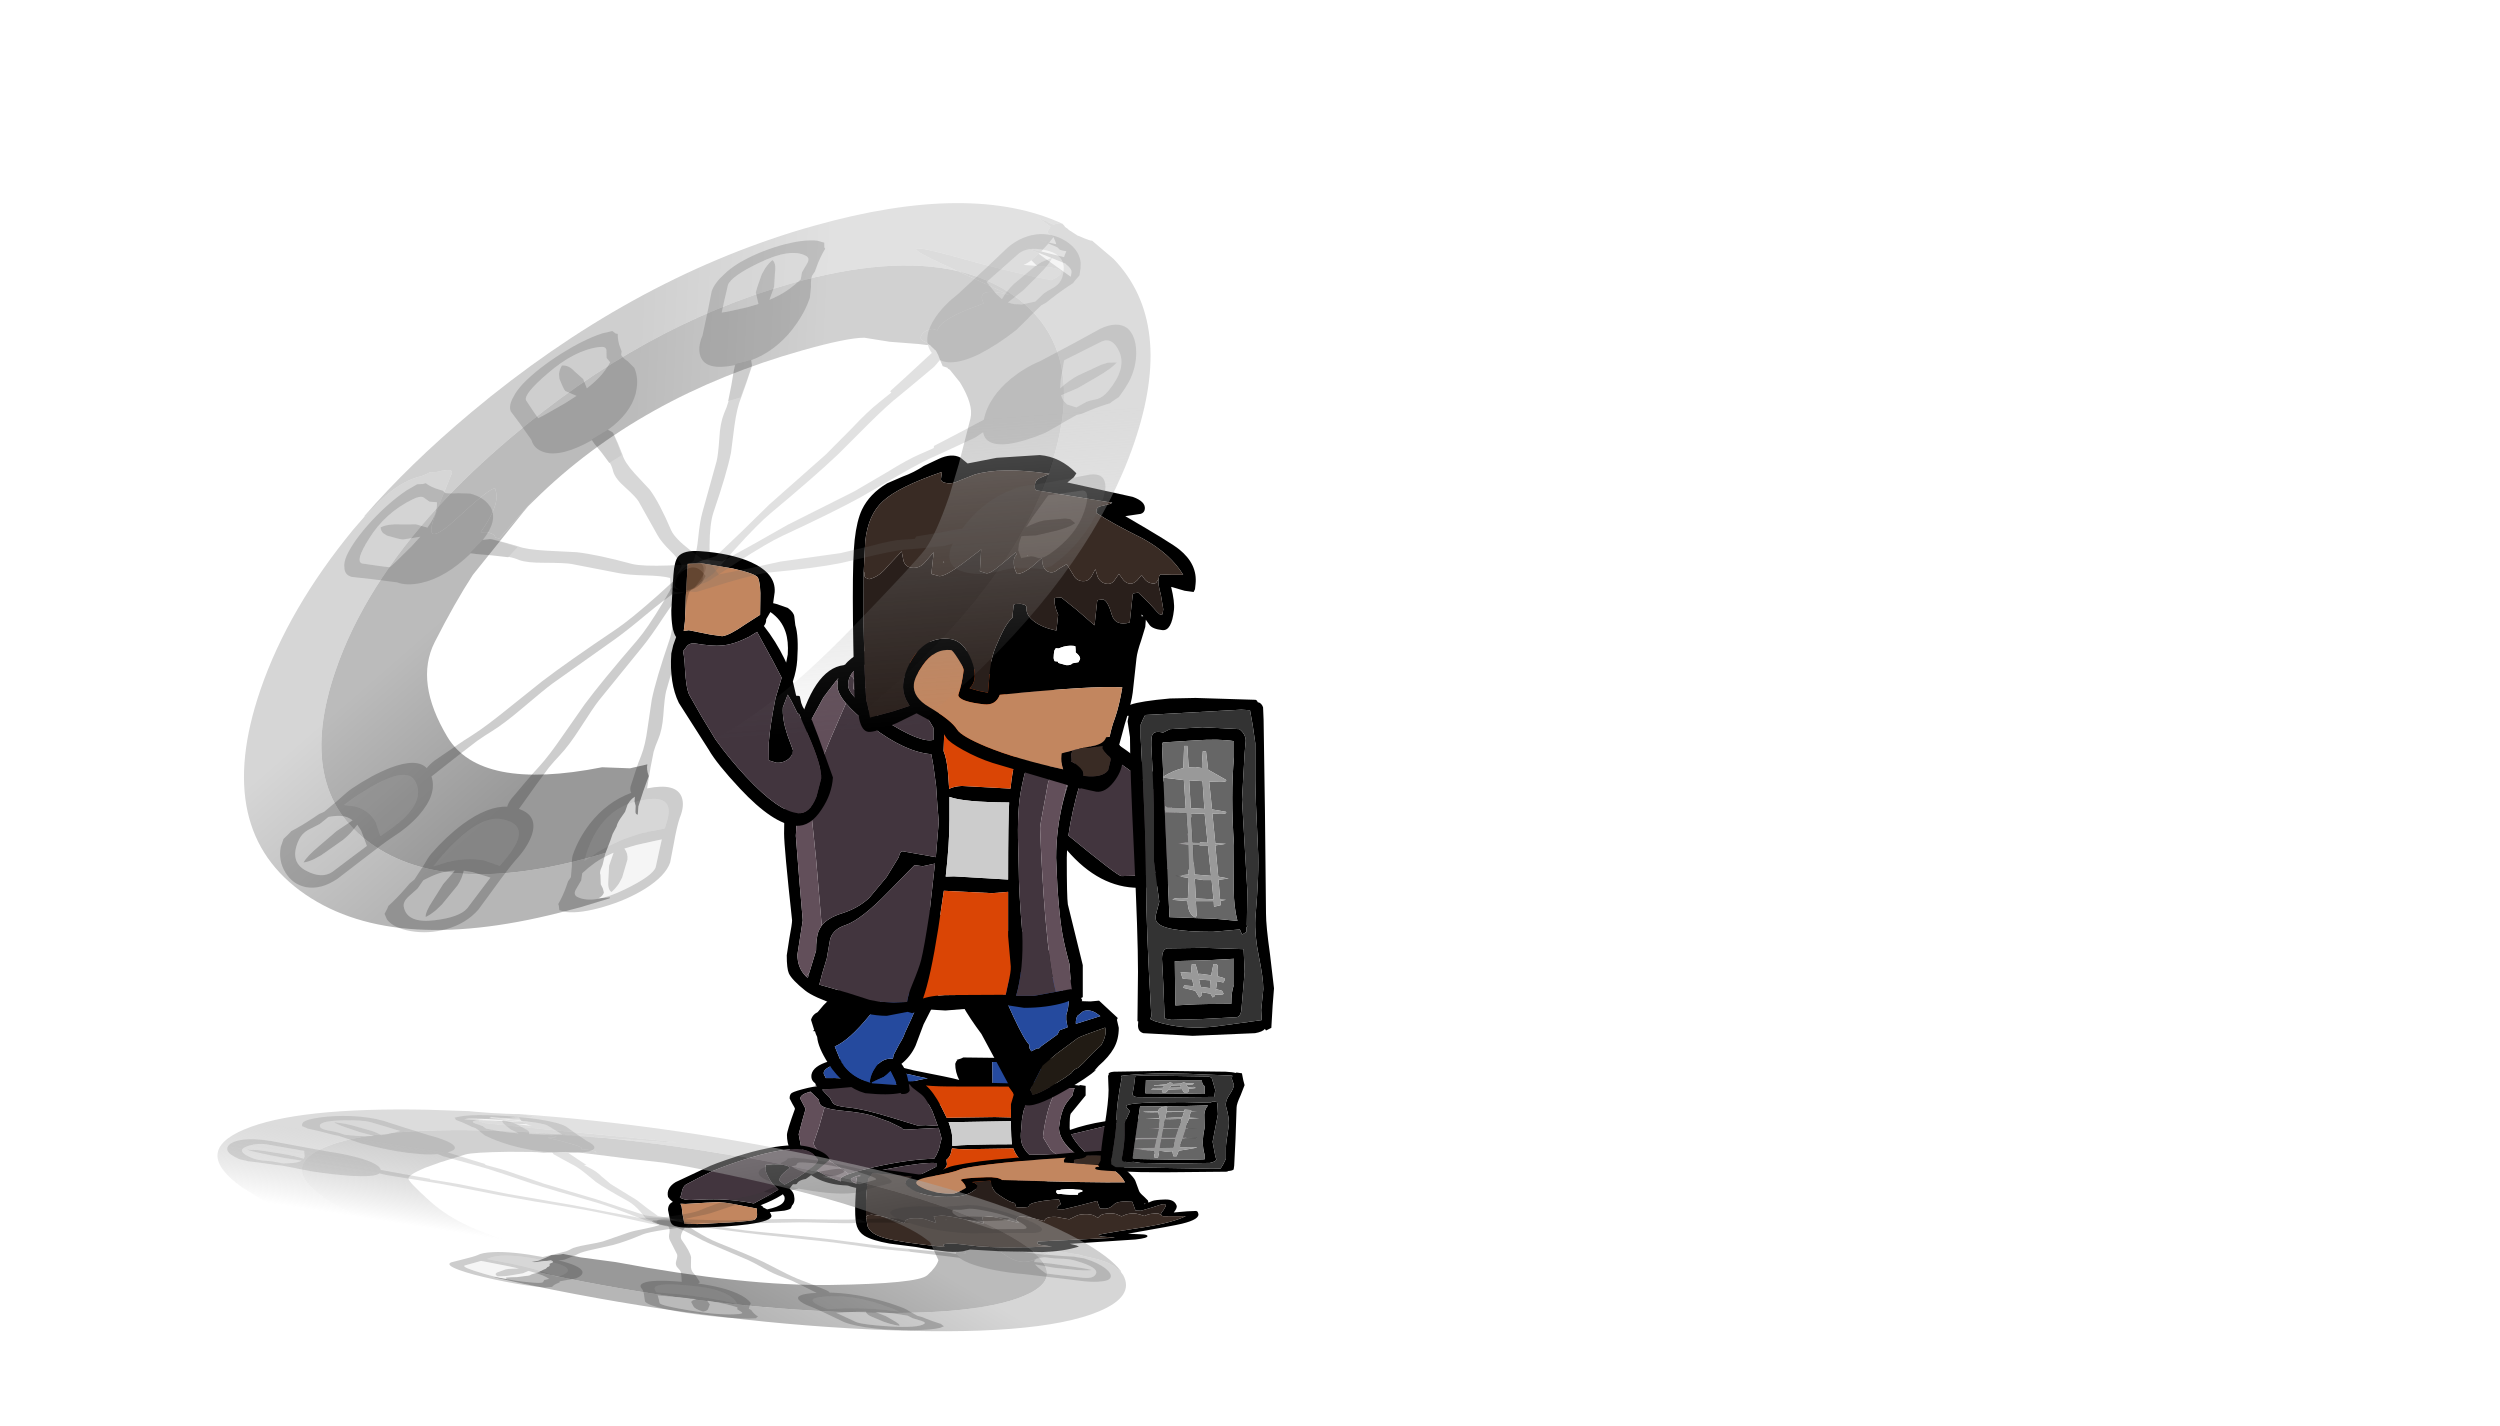 <?xml version="1.0" encoding="UTF-8" standalone="no"?>
<svg xmlns:ffdec="https://www.free-decompiler.com/flash" xmlns:xlink="http://www.w3.org/1999/xlink" ffdec:objectType="frame" height="267.3px" width="468.7px" xmlns="http://www.w3.org/2000/svg">
  <g transform="matrix(1.0, 0.0, 0.0, 1.0, 180.1, 204.45)">
    <filter id="filter0">
      <feOffset dx="3.536" dy="3.535" in="SourceGraphic" result="filterResult0"/>
      <feColorMatrix in="filterResult0" result="filterResult1" type="matrix" values="0 0 0 0 0.0,0 0 0 0 0.0,0 0 0 0 0.0,0 0 0 1 0"/>
      <feColorMatrix in="filterResult1" result="filterResult2" type="matrix" values="1 0 0 0 0,0 1 0 0 0,0 0 1 0 0,0 0 0 0.297 0"/>
    </filter>
    <use ffdec:characterId="608" filter="url(#filter0)" height="267.3" id="shadowMC" transform="matrix(1.0, 0.0, 0.0, -0.3, -180.1, 56.333)" width="465.7" xlink:href="#sprite0"/>
    <use ffdec:characterId="604" height="37.2" transform="matrix(1.0, 0.0, 0.0, 1.0, -28.05, -34.4)" width="57.7" xlink:href="#shape7"/>
    <use ffdec:characterId="590" height="70.3" transform="matrix(1.0, 0.0, 0.0, 1.0, -33.1, -84.3)" width="78.0" xlink:href="#shape1"/>
    <use ffdec:characterId="591" height="61.65" transform="matrix(0.993, 0.109, -0.109, 0.993, -17.73, -122.712)" width="64.5" xlink:href="#shape2"/>
    <use ffdec:characterId="593" height="50.4" transform="matrix(-0.993, -0.067, 0.067, -0.993, -24.581, -49.205)" width="32.55" xlink:href="#shape4"/>
    <use ffdec:characterId="594" height="135.5" transform="matrix(-1.185, 0.334, 0.326, -0.95, 12.079, -57.426)" width="147.5" xlink:href="#shape5"/>
    <use ffdec:characterId="595" height="120.4" transform="matrix(-0.357, -0.623, 1.173, -0.789, -110.39, -12.606)" width="111.5" xlink:href="#shape6"/>
    <use ffdec:characterId="595" height="120.4" transform="matrix(-0.878, -0.166, 0.855, -0.991, -63.224, -22.349)" width="111.5" xlink:href="#shape6"/>
    <use ffdec:characterId="595" height="120.4" transform="matrix(-1.185, 0.334, 0.326, -0.95, -13.148, -49.598)" width="111.5" xlink:href="#shape6"/>
    <use ffdec:characterId="592" height="63.35" transform="matrix(1.0, 0.0, 0.0, 1.0, 30.75, -73.6)" width="28.0" xlink:href="#shape3"/>
  </g>
  <defs>
    <g id="sprite0" transform="matrix(1.0, 0.0, 0.0, 1.0, 177.1, 204.45)">
      <use ffdec:characterId="589" height="34.0" transform="matrix(1.0, 0.0, 0.0, 1.0, -28.5, -32.05)" width="46.45" xlink:href="#shape0"/>
      <use ffdec:characterId="590" height="70.3" transform="matrix(1.0, 0.0, 0.0, 1.0, -33.1, -84.1)" width="78.0" xlink:href="#shape1"/>
      <use ffdec:characterId="591" height="61.65" transform="matrix(0.994, 0.109, -0.109, 0.994, -17.832, -124.738)" width="64.5" xlink:href="#shape2"/>
      <use ffdec:characterId="592" height="63.35" transform="matrix(1.0, 0.0, 0.0, 1.0, 24.7, -71.3)" width="28.0" xlink:href="#shape3"/>
      <use ffdec:characterId="593" height="50.4" transform="matrix(-0.993, -0.067, 0.067, -0.993, -25.731, -54.005)" width="32.55" xlink:href="#shape4"/>
      <use ffdec:characterId="594" height="135.5" transform="matrix(1.16, -0.822, 0.416, 0.587, -164.666, -83.17)" width="147.5" xlink:href="#shape5"/>
      <use ffdec:characterId="595" height="120.4" transform="matrix(0.97, 0.056, -0.757, 1.007, -53.515, -172.523)" width="111.5" xlink:href="#shape6"/>
      <use ffdec:characterId="595" height="120.4" transform="matrix(1.214, -0.436, -0.195, 0.909, -102.805, -141.263)" width="111.5" xlink:href="#shape6"/>
      <use ffdec:characterId="595" height="120.4" transform="matrix(1.16, -0.822, 0.416, 0.587, -140.607, -100.971)" width="111.5" xlink:href="#shape6"/>
    </g>
    <g id="shape0" transform="matrix(1.0, 0.0, 0.0, 1.0, 29.45, 30.75)">
      <path d="M-24.15 -1.85 L-24.1 -1.85 -24.15 -1.65 -24.15 -1.85" fill="#372c22" fill-rule="evenodd" stroke="none"/>
      <path d="M10.8 -29.6 L12.95 -26.5 Q12.9 -23.45 13.5 -20.7 13.9 -18.95 14.5 -17.65 14.4 -14.35 15.15 -10.65 16.0 -6.45 16.0 -4.15 L16.0 -2.5 16.2 -2.15 Q17.0 -0.8 17.0 0.1 L16.85 1.0 14.95 1.1 -1.0 1.75 Q-1.45 0.85 -2.25 0.25 L-2.1 0.1 -2.3 -0.65 -2.5 -2.2 Q-2.5 -7.45 -1.75 -12.35 L-2.0 -12.1 Q-3.15 -10.95 -10.25 -6.35 L-13.55 -3.65 Q-15.4 -2.4 -17.55 -2.05 -17.3 -0.3 -18.75 3.05 -19.45 3.55 -20.45 2.85 L-20.45 2.65 Q-22.7 1.9 -26.2 -0.7 -29.15 -3.65 -29.45 -8.95 -29.6 -12.5 -28.75 -14.35 L-28.7 -15.0 -28.6 -15.4 -28.85 -15.65 -28.6 -15.7 -28.15 -17.65 -26.9 -18.3 -26.3 -18.3 -24.75 -18.95 -22.7 -19.4 Q-19.2 -20.1 -17.0 -22.3 L-15.95 -22.65 Q-12.55 -25.45 -9.55 -26.65 -3.2 -29.1 1.3 -24.6 L1.55 -24.35 Q3.4 -28.25 5.9 -29.95 8.6 -31.75 10.8 -29.6 M9.0 -1.4 L10.65 -4.2 Q11.5 -5.55 13.6 -5.2 L13.5 -7.7 12.95 -11.05 Q12.55 -13.2 12.5 -14.45 L12.45 -16.6 11.75 -16.5 4.5 -15.45 4.45 -1.1 5.85 -1.1 9.0 -1.05 9.05 -1.05 9.35 -1.05 9.0 -1.4 M14.0 -0.95 L13.2 -2.85 10.5 -1.05 14.0 -0.95 M-12.4 -15.5 Q-13.25 -14.75 -18.35 -12.85 -23.95 -10.75 -26.75 -11.15 L-27.05 -9.25 Q-27.7 -5.3 -24.4 -1.9 L-24.15 -1.65 Q-23.2 -0.7 -20.4 0.9 -20.35 0.85 -20.25 0.95 L-20.2 0.4 Q-19.95 -1.05 -20.0 -1.9 L-21.65 -1.55 -24.1 -1.85 -24.15 -1.85 Q-24.25 -1.85 -24.35 -1.95 L-23.9 -2.7 -21.7 -4.1 Q-19.8 -4.7 -18.55 -3.65 L-18.0 -4.3 Q-17.55 -4.75 -16.05 -5.45 -14.7 -6.2 -14.2 -6.7 L-11.9 -8.3 Q-10.1 -9.5 -9.6 -10.0 L-7.65 -11.35 Q-9.0 -11.9 -10.45 -13.35 L-12.3 -15.4 -12.35 -15.55 -12.4 -15.5" fill="#000000" fill-rule="evenodd" stroke="none"/>
      <path d="M9.0 -1.05 L9.0 -1.4 9.05 -1.05 9.0 -1.05" fill="#5b6171" fill-rule="evenodd" stroke="none"/>
      <path d="M9.0 -1.05 L5.85 -1.1 4.45 -1.1 4.5 -15.45 11.75 -16.5 12.45 -16.6 12.5 -14.45 Q12.55 -13.2 12.95 -11.05 L13.5 -7.7 13.6 -5.2 Q11.5 -5.55 10.65 -4.2 L9.0 -1.4 9.0 -1.05 M-24.4 -1.9 Q-27.7 -5.3 -27.05 -9.25 L-26.75 -11.15 Q-23.95 -10.75 -18.35 -12.85 -13.25 -14.75 -12.4 -15.5 L-12.3 -15.4 -10.45 -13.35 Q-9.0 -11.9 -7.65 -11.35 L-9.6 -10.0 Q-10.1 -9.5 -11.9 -8.3 L-14.2 -6.7 Q-14.7 -6.2 -16.05 -5.45 -17.55 -4.75 -18.0 -4.3 L-18.55 -3.65 Q-19.8 -4.7 -21.7 -4.1 L-23.9 -2.7 -24.35 -1.95 -24.4 -1.9 M14.0 -0.95 L10.5 -1.05 13.2 -2.85 14.0 -0.95 M-24.1 -1.85 L-21.65 -1.55 -20.0 -1.9 Q-19.95 -1.05 -20.2 0.4 L-20.4 0.9 Q-23.2 -0.7 -24.15 -1.65 L-24.1 -1.85" fill="#254a9e" fill-rule="evenodd" stroke="none"/>
    </g>
    <g id="shape1" transform="matrix(1.0, 0.0, 0.0, 1.0, 27.0, 29.3)">
      <path d="M15.65 -24.9 Q17.35 -24.55 20.85 -23.0 L22.9 -21.05 24.5 -19.0 24.7 -18.65 Q26.0 -17.95 27.7 -16.55 30.8 -14.05 31.0 -12.55 32.45 -12.0 35.05 -10.25 39.5 -7.25 41.85 -5.0 44.75 -2.75 47.9 1.6 51.0 5.85 51.0 7.4 51.0 10.65 49.25 13.05 46.35 17.0 39.5 17.0 32.1 17.0 26.05 9.95 L26.0 11.35 Q26.0 18.8 26.2 20.1 L29.0 31.5 29.0 37.5 28.0 38.0 27.75 37.7 25.65 38.5 Q22.25 39.5 18.0 39.5 L15.1 39.05 3.25 40.0 -1.85 39.7 -2.3 40.25 -3.0 40.5 -3.85 40.25 -7.75 41.0 Q-11.4 41.0 -16.8 39.1 -21.5 37.5 -23.05 36.25 -25.5 34.3 -26.1 33.05 -26.5 32.15 -26.5 29.65 L-26.0 26.4 Q-25.5 23.75 -25.5 23.1 -27.0 9.35 -27.0 6.8 -27.0 -2.5 -24.7 -11.6 -21.6 -24.05 -15.8 -24.75 L-15.65 -24.85 -15.6 -24.8 Q-14.6 -26.1 -12.75 -27.0 -9.9 -28.4 -7.0 -27.4 -4.65 -30.45 3.35 -28.6 7.15 -27.7 10.7 -26.05 L12.7 -25.0 13.05 -25.1 14.1 -24.85 15.65 -24.9 M16.3 -21.7 L16.85 -19.85 Q19.0 -13.3 19.0 -12.15 L19.0 -11.55 19.3 -11.05 19.5 -9.65 19.05 -7.55 21.0 -8.0 24.4 -8.5 24.0 -9.0 24.0 -10.1 Q24.0 -14.4 21.85 -18.3 19.5 -22.5 15.75 -22.95 L16.3 -21.7 M16.85 -10.0 Q16.65 -10.35 16.8 -10.9 L17.0 -12.3 Q17.0 -13.35 14.5 -19.15 L13.0 -22.5 -0.75 -27.25 Q-2.8 -27.25 -4.0 -25.85 L-4.05 -25.75 -3.25 -25.1 Q-0.7 -22.0 1.1 -18.15 3.0 -14.1 3.0 -11.4 L2.9 -8.65 Q3.45 -7.35 3.7 -4.9 L3.95 -1.55 Q4.75 -2.0 6.3 -2.1 L15.45 -1.6 Q16.0 -6.9 17.3 -9.85 L17.35 -10.0 16.85 -10.0 M-20.0 24.15 Q-18.85 22.6 -16.05 21.75 -13.1 20.8 -11.05 18.9 L-7.8 15.0 -5.5 11.25 Q-5.3 10.15 -4.75 10.15 L1.45 11.25 2.0 4.6 1.75 1.6 1.5 -2.1 1.0 -5.85 0.6 -8.05 Q-4.3 -8.45 -10.55 -13.2 -13.8 -15.7 -15.4 -17.6 -17.0 -19.5 -17.0 -20.85 L-17.0 -20.9 -17.0 -20.95 -16.95 -21.65 -16.85 -22.3 -17.25 -21.8 -19.1 -19.4 -19.2 -19.25 -19.25 -19.15 -19.35 -19.05 -19.45 -18.95 -19.5 -18.85 -19.6 -18.75 -19.65 -18.65 -22.1 -14.15 -23.1 -10.95 -23.4 -9.15 -23.5 -8.5 -24.35 -0.65 -24.8 7.25 -24.15 15.5 -23.5 23.1 -24.0 26.3 -24.5 29.5 Q-24.5 32.05 -22.85 33.65 L-22.55 33.9 -22.25 32.8 -22.2 32.75 -22.15 32.55 -22.15 32.5 -21.0 28.75 Q-21.0 26.4 -20.55 25.15 L-20.3 24.65 -20.0 24.15 M25.05 -6.45 Q23.4 -5.5 19.5 -5.5 L18.45 -5.55 18.0 -4.0 Q17.1 -0.25 17.0 2.0 16.8 4.25 16.85 7.8 L17.0 13.55 Q17.0 17.6 17.65 25.35 17.95 32.25 16.5 37.25 L19.85 37.25 23.95 36.5 24.15 36.45 26.75 36.0 26.95 36.05 26.75 34.75 26.5 31.3 Q25.35 27.05 25.0 24.55 24.6 21.95 24.25 16.95 L24.0 11.4 Q24.0 8.65 24.35 5.9 24.9 1.5 26.4 -2.85 28.75 -9.9 28.75 -12.1 L26.05 -14.7 25.75 -14.95 25.8 -14.45 26.0 -10.0 26.0 -7.4 25.9 -7.2 25.05 -6.45 M-14.55 -22.8 Q-15.0 -22.0 -15.0 -21.0 -15.0 -18.8 -8.2 -14.45 -1.35 -10.05 1.0 -10.75 L1.0 -13.0 -1.7 -17.55 -4.55 -22.75 -5.65 -24.3 -5.95 -24.5 -6.25 -24.5 -8.0 -24.75 -7.9 -25.25 -10.55 -25.15 Q-13.65 -24.55 -14.55 -22.8 M30.6 -10.25 L28.5 -2.7 Q26.9 2.9 26.3 7.2 35.55 14.8 36.25 14.8 44.8 14.8 47.6 11.5 48.85 10.05 48.85 7.5 L48.35 6.25 47.5 4.75 45.75 2.05 40.5 -3.1 34.3 -7.55 Q31.9 -9.2 30.6 -10.25 M1.3 12.45 L-1.0 12.95 -2.55 12.75 -7.45 17.75 Q-12.55 23.0 -15.5 24.0 -17.95 24.8 -18.4 26.8 L-19.0 30.25 -19.85 33.05 -20.4 35.15 -18.3 35.75 -14.9 36.75 -11.0 38.0 -9.2 38.35 -6.5 38.5 -3.95 38.4 Q-3.75 37.0 -3.0 35.2 -1.65 31.95 -1.3 30.5 -0.75 28.35 0.25 21.8 L1.2 13.25 1.3 12.45 M4.85 14.85 L15.0 15.45 15.0 15.35 Q15.0 4.15 15.2 1.0 6.65 0.95 4.0 -0.05 L4.0 4.3 Q4.0 8.7 3.3 14.9 L4.85 14.85 M1.9 24.65 Q0.45 33.85 -0.95 37.75 1.05 37.05 4.9 37.1 L14.55 37.05 15.05 34.75 Q15.55 32.75 15.5 31.75 L15.0 26.05 15.0 17.75 12.0 18.0 2.95 17.55 1.9 24.65" fill="#000000" fill-rule="evenodd" stroke="none"/>
      <path d="M16.3 -21.7 L15.75 -22.95 Q19.5 -22.5 21.85 -18.3 24.0 -14.4 24.0 -10.1 L24.0 -9.0 24.4 -8.5 21.0 -8.0 19.05 -7.55 19.5 -9.65 19.3 -11.05 19.0 -11.55 19.0 -12.15 Q19.0 -13.3 16.85 -19.85 L16.3 -21.7 M-15.4 -17.6 Q-13.8 -15.7 -10.55 -13.2 -4.3 -8.45 0.6 -8.05 L1.0 -5.85 1.5 -2.1 1.75 1.6 2.0 4.6 1.45 11.25 -4.75 10.15 Q-5.3 10.15 -5.5 11.25 L-7.8 15.0 -11.05 18.9 Q-13.1 20.8 -16.05 21.75 -18.85 22.6 -20.0 24.15 L-20.0 23.4 -21.0 11.65 -22.0 1.85 Q-22.0 -2.25 -18.25 -11.05 L-15.4 -17.6 M-22.25 32.8 L-22.55 33.9 -22.85 33.65 -22.25 32.8 M-23.1 -10.95 L-22.1 -14.15 -22.35 -13.5 -22.5 -12.75 -22.95 -11.55 -23.1 -10.95 M-17.25 -21.8 L-16.85 -22.3 -16.95 -21.65 -17.25 -21.8 M23.95 36.5 L19.85 37.25 16.5 37.25 Q17.95 32.25 17.65 25.35 17.0 17.6 17.0 13.55 L16.85 7.8 Q16.8 4.25 17.0 2.0 17.1 -0.25 18.0 -4.0 L18.45 -5.55 19.5 -5.5 Q23.4 -5.5 25.05 -6.45 L23.7 -5.9 22.5 -2.75 21.75 1.35 Q21.0 5.2 21.0 5.8 21.3 14.35 22.0 22.75 22.85 32.4 23.95 36.5 M26.05 -14.7 L28.75 -12.1 Q28.75 -9.9 26.4 -2.85 24.9 1.5 24.35 5.9 24.4 5.15 25.0 2.0 L26.0 -2.25 26.45 -3.0 Q28.45 -9.0 28.7 -11.4 28.05 -13.1 26.0 -14.65 L26.05 -14.7 M-5.65 -24.3 L-4.55 -22.75 -1.7 -17.55 1.0 -13.0 1.0 -10.75 Q-1.35 -10.05 -8.2 -14.45 -15.0 -18.8 -15.0 -21.0 -15.0 -22.0 -14.55 -22.8 -13.85 -22.45 -13.9 -21.85 L-14.0 -20.25 -12.75 -20.0 Q-12.5 -20.0 -8.8 -22.25 -6.6 -23.6 -5.65 -24.3 M1.3 12.45 L1.2 13.25 0.25 21.8 Q-0.75 28.35 -1.3 30.5 -1.65 31.95 -3.0 35.2 -3.75 37.0 -3.95 38.4 L-6.5 38.5 -9.2 38.35 -11.0 38.0 -14.9 36.75 -18.3 35.75 -20.4 35.15 -19.85 33.05 -19.0 30.25 -18.4 26.8 Q-17.95 24.8 -15.5 24.0 -12.55 23.0 -7.45 17.75 L-2.55 12.75 -1.0 12.95 1.3 12.45 M30.6 -10.25 Q31.9 -9.2 34.3 -7.55 L40.5 -3.1 45.75 2.05 47.5 4.75 48.35 6.25 48.85 7.5 Q48.85 10.05 47.6 11.5 44.8 14.8 36.25 14.8 35.55 14.8 26.3 7.2 26.9 2.9 28.5 -2.7 L30.6 -10.25" fill="#42353e" fill-rule="evenodd" stroke="none"/>
      <path d="M17.3 -9.85 Q16.0 -6.9 15.45 -1.6 L6.3 -2.1 Q4.75 -2.0 3.95 -1.55 L3.7 -4.9 Q3.45 -7.35 2.9 -8.65 L3.0 -11.4 Q3.0 -14.1 1.1 -18.15 -0.7 -22.0 -3.25 -25.1 L-4.05 -25.75 -4.0 -25.85 Q-2.8 -27.25 -0.75 -27.25 L13.0 -22.5 14.5 -19.15 Q17.0 -13.35 17.0 -12.3 L16.8 -10.9 Q16.65 -10.35 16.85 -10.0 L17.3 -9.85 M1.9 24.65 L2.95 17.55 12.0 18.0 15.0 17.75 15.0 26.05 15.5 31.75 Q15.55 32.75 15.05 34.75 L14.55 37.05 4.9 37.1 Q1.05 37.05 -0.95 37.75 0.45 33.85 1.9 24.65" fill="#da4505" fill-rule="evenodd" stroke="none"/>
      <path d="M4.85 14.85 L3.3 14.9 Q4.0 8.7 4.0 4.3 L4.0 -0.05 Q6.65 0.95 15.2 1.0 15.0 4.15 15.0 15.35 L15.0 15.45 4.85 14.85" fill="#cccccc" fill-rule="evenodd" stroke="none"/>
      <path d="M-15.4 -17.6 L-18.25 -11.05 Q-22.0 -2.25 -22.0 1.85 L-21.0 11.65 -20.0 23.4 -20.0 24.15 -20.3 24.65 -20.55 25.15 Q-21.0 26.4 -21.0 28.75 L-22.15 32.5 -22.15 32.55 -22.2 32.75 -22.25 32.8 -22.85 33.65 Q-24.5 32.05 -24.5 29.5 L-24.0 26.3 -23.5 23.1 -24.15 15.5 -24.8 7.25 -24.35 -0.65 -23.5 -8.5 -23.4 -9.15 -23.1 -10.95 -22.95 -11.55 -22.5 -12.75 -22.35 -13.5 -22.1 -14.15 -19.65 -18.65 -19.6 -18.75 -19.5 -18.85 -19.45 -18.95 -19.35 -19.05 -19.25 -19.15 -19.2 -19.25 -19.1 -19.4 -17.25 -21.8 -16.95 -21.65 -17.0 -20.95 -17.0 -20.9 -17.0 -20.85 Q-17.0 -19.5 -15.4 -17.6 M23.95 36.5 Q22.85 32.4 22.0 22.75 21.3 14.35 21.0 5.8 21.0 5.2 21.75 1.35 L22.5 -2.75 23.7 -5.9 25.05 -6.45 25.9 -7.2 26.0 -7.4 26.0 -10.0 25.8 -14.45 26.0 -14.65 Q28.05 -13.1 28.7 -11.4 28.45 -9.0 26.45 -3.0 L26.0 -2.25 25.0 2.0 Q24.4 5.15 24.35 5.9 24.0 8.65 24.0 11.4 L24.25 16.95 Q24.6 21.95 25.0 24.55 25.35 27.05 26.5 31.3 L26.75 34.75 26.95 36.05 26.75 36.0 24.15 36.45 23.95 36.5 M-5.65 -24.3 Q-6.6 -23.6 -8.8 -22.25 -12.5 -20.0 -12.75 -20.0 L-14.0 -20.25 -13.9 -21.85 Q-13.85 -22.45 -14.55 -22.8 -13.65 -24.55 -10.55 -25.15 L-7.9 -25.25 -8.0 -24.75 -6.25 -24.5 -5.95 -24.5 -5.65 -24.3" fill="#624f5a" fill-rule="evenodd" stroke="none"/>
    </g>
    <g id="shape2" transform="matrix(1.0, 0.0, 0.0, 1.0, 23.0, 27.65)">
      <path d="M9.8 -27.65 Q13.65 -27.75 17.0 -25.0 L16.6 -24.2 15.5 -23.1 28.0 -21.75 Q30.5 -21.15 30.5 -19.75 30.5 -19.05 29.85 -18.75 L27.0 -18.0 Q36.25 -13.9 37.75 -12.9 41.5 -10.5 41.5 -6.75 L41.5 -5.8 41.3 -5.25 39.6 -5.3 37.0 -5.75 Q38.0 -3.0 38.0 -1.5 38.0 2.5 36.25 2.5 34.4 2.5 33.75 1.8 L32.95 0.9 33.0 2.25 32.5 4.9 Q32.0 7.05 32.0 8.3 L32.0 14.75 Q32.0 16.55 31.15 20.9 L30.55 24.75 30.95 25.25 Q31.5 26.2 31.5 28.05 31.5 29.85 30.3 31.8 28.95 34.0 27.25 34.0 L25.8 33.85 24.15 33.65 24.3 33.8 22.75 33.55 22.3 33.5 22.3 33.45 7.3 30.75 Q4.4 30.15 1.55 28.95 -1.2 27.8 -1.85 27.0 -3.05 25.45 -4.25 24.55 L-6.05 23.8 -7.9 23.05 -11.35 25.25 Q-15.3 27.5 -16.5 27.5 -17.75 27.5 -18.5 25.25 L-19.0 22.95 -19.6 22.75 Q-23.0 -1.65 -23.0 -8.0 -23.0 -11.7 -22.25 -13.85 -21.15 -16.95 -18.1 -19.25 L-15.3 -20.85 Q-13.35 -21.8 -11.6 -23.25 L-9.0 -24.85 Q-6.7 -26.25 -4.95 -25.55 L-3.5 -24.6 1.8 -26.25 9.8 -27.65 M24.05 -20.25 L9.8 -21.0 9.65 -21.2 Q9.5 -21.4 9.5 -22.15 9.5 -22.8 10.15 -23.3 L12.0 -24.35 Q2.8 -24.7 -2.0 -22.65 L-4.75 -21.2 Q-5.9 -20.5 -6.75 -20.5 -8.15 -20.5 -8.15 -21.2 L-8.1 -22.5 Q-15.95 -18.8 -18.5 -15.85 -21.0 -13.05 -21.0 -8.0 L-20.65 -2.15 -19.55 7.9 Q-18.25 18.2 -17.55 21.65 -17.25 22.25 -17.05 23.0 L-16.5 24.8 -12.2 23.1 -9.35 21.8 -10.15 20.7 Q-11.0 19.25 -11.0 17.8 -11.0 15.25 -9.6 12.55 -7.5 8.5 -3.25 8.5 -0.6 8.5 1.25 12.0 3.05 15.45 1.5 17.25 L1.5 17.3 3.25 17.6 5.0 17.75 4.9 13.45 Q4.95 10.85 5.5 9.05 6.5 5.8 7.0 4.85 7.5 3.8 8.1 3.2 L8.0 3.05 8.0 0.8 8.25 0.65 9.25 0.5 Q10.45 0.5 10.45 1.15 10.5 2.25 11.5 3.05 13.25 4.45 16.5 4.75 L16.5 1.75 Q15.5 0.1 15.5 -1.25 L15.75 -1.35 16.75 -1.5 19.9 0.5 23.5 3.0 23.5 -1.6 23.65 -1.8 24.5 -2.0 Q25.4 -2.0 26.45 0.55 27.35 2.8 30.0 1.75 L30.0 -3.5 30.05 -3.75 31.0 -4.0 33.3 -2.2 Q35.3 -0.35 35.55 -0.35 L35.95 -0.45 36.0 -1.4 35.25 -4.05 Q34.55 -5.85 34.5 -6.55 L34.5 -6.65 34.5 -6.85 34.55 -7.5 34.75 -7.85 36.7 -8.0 39.0 -8.25 Q36.25 -11.85 30.8 -14.15 24.55 -16.45 21.55 -18.0 L21.55 -17.8 21.5 -18.55 Q21.5 -19.05 22.05 -19.3 L24.0 -20.0 24.3 -20.25 24.05 -20.25 M32.05 0.0 L32.1 0.35 32.4 0.3 32.05 0.0 M20.55 8.45 L20.5 8.25 20.5 8.1 20.35 7.3 20.05 7.25 Q18.75 7.25 17.55 7.9 L17.25 8.05 16.75 8.05 16.55 8.45 16.5 8.85 16.5 9.25 Q16.5 10.0 16.65 10.25 L16.8 10.5 17.4 10.5 17.5 10.75 19.0 11.0 Q19.8 11.0 20.15 10.55 L20.2 10.5 20.25 10.5 21.25 10.2 21.5 9.55 Q21.45 9.0 20.55 8.45 M24.05 26.05 L25.75 25.5 Q27.7 24.9 27.95 23.65 L28.6 23.45 Q28.75 21.6 29.2 19.9 29.75 17.55 29.95 14.0 24.65 14.2 7.25 17.9 6.7 20.0 4.5 20.0 -0.2 20.0 -0.5 18.8 0.0 16.45 0.0 14.1 0.0 13.6 -1.25 12.05 -2.45 10.55 -2.75 10.55 -5.9 10.55 -7.75 14.0 -9.0 16.3 -9.0 17.65 -9.0 20.15 -5.65 21.65 -1.25 23.65 0.0 25.25 0.9 26.4 5.8 27.85 11.7 29.55 20.6 30.5 20.0 29.25 20.0 27.9 L20.0 27.55 22.3 26.65 Q21.8 27.0 21.8 27.5 L22.0 28.65 22.0 28.7 21.95 28.85 21.95 28.9 Q22.6 29.05 23.3 29.55 24.5 30.35 24.5 31.15 L24.5 31.3 24.75 31.3 Q28.1 31.3 29.0 29.75 L29.25 27.8 Q29.25 27.35 28.85 27.15 28.2 26.75 27.5 25.8 L27.5 25.35 27.0 25.45 25.2 25.95 24.05 26.05" fill="#000000" fill-rule="evenodd" stroke="none"/>
      <path d="M20.55 8.45 Q21.45 9.0 21.5 9.55 L21.25 10.2 20.25 10.5 20.2 10.5 20.15 10.55 Q19.8 11.0 19.0 11.0 L17.5 10.75 17.4 10.5 16.8 10.5 16.65 10.25 Q16.5 10.0 16.5 9.25 L16.5 8.85 16.55 8.45 16.75 8.05 17.25 8.05 17.55 7.9 Q18.75 7.25 20.05 7.25 L20.35 7.3 20.5 8.1 20.5 8.25 20.55 8.45" fill="#ffffff" fill-rule="evenodd" stroke="none"/>
      <path d="M22.3 26.65 L20.0 27.55 20.0 27.9 Q20.0 29.25 20.6 30.5 11.7 29.55 5.8 27.85 0.9 26.4 0.0 25.25 -1.25 23.65 -5.65 21.65 -9.0 20.15 -9.0 17.65 -9.0 16.3 -7.75 14.0 -5.9 10.55 -2.75 10.55 -2.45 10.55 -1.25 12.05 0.0 13.6 0.0 14.1 0.0 16.45 -0.5 18.8 -0.2 20.0 4.5 20.0 6.7 20.0 7.25 17.9 24.65 14.2 29.95 14.0 29.75 17.55 29.2 19.9 28.75 21.6 28.6 23.45 L27.95 23.65 Q27.7 24.9 25.75 25.5 L24.05 26.05 24.0 26.05 22.3 26.65" fill="#c2865f" fill-rule="evenodd" stroke="none"/>
      <path d="M-20.65 -2.15 L-20.5 -2.15 Q-20.5 -1.35 -20.2 -1.2 L-19.5 -1.0 Q-17.65 -1.65 -16.3 -3.8 L-14.0 -6.85 -13.45 -5.1 Q-12.95 -4.0 -11.75 -4.0 -10.2 -4.0 -9.3 -5.5 L-8.0 -7.35 -8.0 -3.25 -6.5 -3.0 Q-5.45 -3.0 -2.45 -5.75 L0.8 -8.85 1.0 -4.75 2.25 -4.5 Q3.0 -4.5 4.65 -6.25 L7.25 -8.95 7.3 -9.0 7.5 -8.6 Q7.0 -8.05 7.15 -7.05 7.25 -6.0 8.0 -5.0 9.15 -5.2 10.6 -6.65 L12.3 -8.5 Q12.4 -7.75 12.65 -7.15 13.15 -6.0 14.25 -6.0 14.95 -6.0 15.6 -6.75 L17.05 -7.85 18.5 -6.0 Q19.15 -5.0 20.25 -5.0 21.4 -5.0 21.9 -6.0 L22.5 -7.5 23.05 -6.2 Q23.7 -5.0 25.0 -5.0 25.75 -5.0 26.2 -5.65 L27.0 -7.1 27.95 -6.05 Q28.55 -5.5 29.25 -5.5 29.9 -5.5 30.55 -6.3 L31.25 -7.35 31.95 -6.6 Q32.6 -6.0 33.5 -6.0 34.15 -6.0 34.25 -6.5 L34.5 -6.85 34.5 -6.65 34.5 -6.55 Q34.55 -5.85 35.25 -4.05 L36.0 -1.4 35.95 -0.45 35.55 -0.35 Q35.3 -0.35 33.3 -2.2 L31.0 -4.0 30.05 -3.75 30.0 -3.5 30.0 1.75 Q27.35 2.8 26.45 0.55 25.4 -2.0 24.5 -2.0 L23.65 -1.8 23.5 -1.6 23.5 3.0 19.9 0.5 16.75 -1.5 15.75 -1.35 15.5 -1.25 Q15.5 0.1 16.5 1.75 L16.5 4.75 Q13.25 4.45 11.5 3.05 10.5 2.25 10.45 1.15 10.45 0.5 9.25 0.5 L8.25 0.65 8.0 0.8 8.0 3.05 8.1 3.2 Q7.5 3.8 7.0 4.85 6.5 5.8 5.5 9.05 4.95 10.85 4.9 13.45 L5.0 17.75 3.25 17.6 1.5 17.3 1.5 17.25 Q3.05 15.45 1.25 12.0 -0.6 8.5 -3.25 8.5 -7.5 8.5 -9.6 12.55 -11.0 15.25 -11.0 17.8 -11.0 19.25 -10.15 20.7 L-9.35 21.8 -12.2 23.1 -16.5 24.8 -17.05 23.0 Q-17.25 22.25 -17.55 21.65 -18.25 18.2 -19.55 7.9 L-20.65 -2.15 M9.55 -8.6 L9.5 -8.75 9.6 -8.65 9.55 -8.6 M-5.85 -5.7 L-6.0 -5.6 -6.0 -5.85 -5.85 -5.7" fill="#291f1b" fill-rule="evenodd" stroke="none"/>
      <path d="M-20.65 -2.15 L-21.0 -8.0 Q-21.0 -13.05 -18.5 -15.85 -15.95 -18.8 -8.1 -22.5 L-8.15 -21.2 Q-8.15 -20.5 -6.75 -20.5 -5.9 -20.5 -4.75 -21.2 L-2.0 -22.65 Q2.8 -24.7 12.0 -24.35 L10.15 -23.3 Q9.5 -22.8 9.5 -22.15 9.5 -21.4 9.65 -21.2 L9.8 -21.0 24.05 -20.25 24.0 -20.0 22.05 -19.3 Q21.5 -19.05 21.5 -18.55 L21.55 -17.8 21.55 -18.0 Q24.55 -16.45 30.8 -14.15 36.25 -11.85 39.0 -8.25 L36.7 -8.0 34.75 -7.85 34.55 -7.5 34.5 -6.85 34.25 -6.5 Q34.15 -6.0 33.5 -6.0 32.6 -6.0 31.95 -6.6 L31.25 -7.35 30.55 -6.3 Q29.9 -5.5 29.25 -5.5 28.55 -5.5 27.95 -6.05 L27.0 -7.1 26.2 -5.65 Q25.75 -5.0 25.0 -5.0 23.7 -5.0 23.05 -6.2 L22.5 -7.5 21.9 -6.0 Q21.4 -5.0 20.25 -5.0 19.15 -5.0 18.5 -6.0 L17.05 -7.85 15.6 -6.75 Q14.95 -6.0 14.25 -6.0 13.15 -6.0 12.65 -7.15 12.4 -7.75 12.3 -8.5 L10.6 -6.65 Q9.15 -5.2 8.0 -5.0 7.25 -6.0 7.15 -7.05 7.0 -8.05 7.5 -8.6 L7.3 -9.0 7.25 -8.95 4.65 -6.25 Q3.0 -4.5 2.25 -4.5 L1.0 -4.75 0.8 -8.85 -2.45 -5.75 Q-5.45 -3.0 -6.5 -3.0 L-8.0 -3.25 -8.0 -7.35 -9.3 -5.5 Q-10.2 -4.0 -11.75 -4.0 -12.95 -4.0 -13.45 -5.1 L-14.0 -6.85 -16.3 -3.8 Q-17.65 -1.65 -19.5 -1.0 L-20.2 -1.2 Q-20.5 -1.35 -20.5 -2.15 L-20.65 -2.15 M9.55 -8.6 L9.6 -8.65 9.5 -8.75 9.55 -8.6 M22.3 26.65 L24.0 26.05 24.05 26.05 25.2 25.95 27.0 25.45 27.5 25.35 27.5 25.8 Q28.2 26.75 28.85 27.15 29.25 27.35 29.25 27.8 L29.0 29.75 Q28.1 31.3 24.75 31.3 L24.5 31.3 24.5 31.15 Q24.5 30.35 23.3 29.55 22.6 29.05 21.95 28.9 L22.0 28.7 22.0 28.65 21.8 27.5 Q21.8 27.0 22.3 26.65 M-5.85 -5.7 L-6.0 -5.85 -6.0 -5.6 -5.85 -5.7" fill="#392b24" fill-rule="evenodd" stroke="none"/>
    </g>
    <g id="shape3" transform="matrix(1.0, 0.0, 0.0, 1.0, 18.5, 29.35)">
      <path d="M3.35 -27.15 L-14.65 -26.15 -15.0 -25.5 -15.5 -24.35 -15.5 -21.9 Q-14.5 -4.1 -14.5 4.5 -14.5 13.2 -13.5 30.3 L-13.7 30.85 -12.85 31.25 Q-7.55 33.0 -1.15 32.2 L7.2 31.05 7.1 29.15 7.5 25.25 Q7.5 23.2 6.65 19.05 5.85 15.15 6.0 12.05 6.75 3.5 6.5 -1.0 6.0 -11.25 6.0 -14.1 L6.0 -20.85 5.5 -24.3 5.0 -27.05 3.35 -27.15 M6.45 -28.55 Q7.15 -28.45 7.45 -27.6 L7.55 -25.25 7.8 -8.3 8.0 11.05 Q8.0 13.4 8.75 18.7 L9.5 25.1 9.25 28.25 9.0 32.5 8.0 33.0 7.8 32.7 Q7.35 33.25 5.95 33.5 L-5.75 34.0 -15.0 33.5 Q-16.0 33.2 -16.0 32.05 L-15.95 31.3 -16.1 31.25 -16.0 22.0 Q-16.0 14.95 -16.75 -0.5 -17.5 -15.95 -17.5 -22.0 L-17.95 -24.95 -17.75 -26.0 -18.1 -26.0 -18.3 -26.1 Q-18.5 -26.25 -18.5 -27.0 -18.5 -27.75 -17.35 -28.1 -15.55 -28.75 -10.0 -29.25 L-5.2 -29.35 6.05 -29.0 Q6.2 -28.9 6.3 -28.85 L6.45 -28.55 M4.0 -19.1 L3.5 -10.3 4.5 6.85 4.4 13.25 4.5 13.5 4.35 13.6 4.3 14.55 3.5 15.0 3.1 14.05 -2.0 14.5 Q-11.35 14.5 -12.5 12.6 -12.9 11.95 -12.5 10.75 L-12.0 8.85 -12.45 5.6 -13.0 1.3 -13.0 -6.1 Q-13.0 -11.0 -13.5 -20.55 -13.5 -22.15 -13.3 -22.45 -12.9 -23.25 -11.3 -22.85 L-10.0 -23.5 -3.9 -23.85 3.0 -23.5 Q4.15 -22.65 4.2 -21.35 L4.0 -19.1 M-11.25 -14.4 L-10.8 -4.0 -10.1 11.75 -1.55 12.05 2.65 12.45 Q2.0 10.0 1.95 6.7 L2.0 -1.75 Q1.35 -11.15 2.0 -18.25 L2.0 -21.25 Q-0.7 -21.7 -5.2 -21.4 L-11.35 -21.0 -11.5 -20.5 -11.25 -14.6 -11.25 -14.4 M2.0 19.55 L-2.5 19.8 -9.1 20.0 -9.0 28.3 -6.4 28.15 Q-3.75 28.0 1.5 28.0 1.5 25.55 2.0 24.5 L2.0 19.55 M4.0 22.0 L3.5 27.8 3.35 29.4 Q3.15 30.4 2.5 30.5 L-4.0 30.85 -9.75 31.0 -11.0 30.75 -11.25 24.25 -11.5 19.6 Q-11.5 17.75 -10.5 17.6 L-3.5 17.5 3.8 17.75 4.0 22.0" fill="#000000" fill-rule="evenodd" stroke="none"/>
      <path d="M3.35 -27.15 L5.0 -27.05 5.5 -24.3 6.0 -20.85 6.0 -14.1 Q6.0 -11.25 6.5 -1.0 6.75 3.5 6.0 12.05 5.85 15.15 6.65 19.05 7.5 23.2 7.5 25.25 L7.1 29.15 7.2 31.05 -1.15 32.2 Q-7.55 33.0 -12.85 31.25 L-13.7 30.85 -13.5 30.3 Q-14.5 13.2 -14.5 4.5 -14.5 -4.1 -15.5 -21.9 L-15.5 -24.35 -15.0 -25.5 -14.65 -26.15 3.35 -27.15 M4.0 -19.1 L4.2 -21.35 Q4.15 -22.65 3.0 -23.5 L-3.9 -23.85 -10.0 -23.5 -11.3 -22.85 Q-12.9 -23.25 -13.3 -22.45 -13.5 -22.15 -13.5 -20.55 -13.0 -11.0 -13.0 -6.1 L-13.0 1.3 -12.45 5.6 -12.0 8.85 -12.5 10.75 Q-12.9 11.95 -12.5 12.6 -11.35 14.5 -2.0 14.5 L3.1 14.05 3.5 15.0 4.3 14.55 4.35 13.6 4.5 13.5 4.4 13.25 4.5 6.85 3.5 -10.3 4.0 -19.1 M4.0 22.0 L3.8 17.75 -3.5 17.5 -10.5 17.6 Q-11.5 17.75 -11.5 19.6 L-11.25 24.25 -11.0 30.75 -9.75 31.0 -4.0 30.85 2.5 30.5 Q3.15 30.4 3.35 29.4 L3.5 27.8 4.0 22.0" fill="#333333" fill-rule="evenodd" stroke="none"/>
      <path d="M-11.25 -14.6 L-11.5 -20.5 -11.35 -21.0 -5.2 -21.4 Q-0.7 -21.7 2.0 -21.25 L2.0 -18.25 Q1.35 -11.15 2.0 -1.75 L1.95 6.7 Q2.0 10.0 2.65 12.45 L-1.55 12.05 -10.1 11.75 -10.8 -4.0 -11.25 -14.4 -7.4 -13.95 -7.05 -8.75 -10.5 -8.85 -10.9 -9.15 -11.0 -8.5 -10.85 -7.7 -10.75 -7.85 -6.95 -7.75 -6.6 -2.3 -7.15 -2.3 -8.5 -2.0 -6.6 -1.75 -6.5 3.75 -9.0 4.0 -6.5 4.4 -6.5 5.05 -6.65 8.2 -8.0 8.15 Q-9.4 8.15 -9.5 8.5 L-6.7 8.75 Q-6.65 11.2 -5.25 11.8 L-5.0 11.5 -5.15 8.75 -4.5 8.75 -1.8 8.75 -1.75 9.8 -0.5 9.5 -0.55 8.7 0.5 8.5 -0.6 8.45 -0.9 4.75 1.0 4.5 -0.95 4.15 -1.5 -1.7 0.5 -2.0 -1.5 -2.1 -2.05 -7.65 -0.5 -7.6 Q0.75 -7.6 0.5 -8.0 L-2.1 -8.45 -2.05 -7.85 -2.65 -13.65 -0.5 -13.6 Q0.75 -13.6 0.5 -14.0 L-2.85 -15.9 -3.25 -19.35 -3.85 -19.35 -4.0 -17.1 -4.0 -16.2 -5.2 -16.4 -6.5 -16.35 -6.75 -20.35 -7.35 -20.35 -7.5 -16.2 Q-9.3 -15.8 -11.25 -14.6 M0.25 23.55 L0.3 23.3 Q-0.05 23.05 -1.05 22.85 L-1.0 21.75 -1.05 20.85 -1.25 20.55 -1.85 20.55 -2.25 22.5 -2.25 22.65 -4.05 22.4 -4.7 22.35 -4.65 22.8 Q-4.9 21.45 -5.25 20.55 L-5.85 20.55 -5.9 20.55 -6.0 21.35 -5.95 22.2 -8.0 22.05 -7.8 22.75 -7.6 23.3 -5.85 23.4 -5.55 24.7 -7.35 24.55 -7.5 25.0 -5.25 25.55 -4.5 26.8 -4.1 26.45 -4.0 26.25 -4.1 25.8 -2.4 26.1 -2.0 26.8 -1.6 26.55 -1.55 26.25 -1.0 26.3 Q0.25 26.3 0.0 26.0 L-0.25 25.55 -1.35 25.25 -1.45 25.75 -1.15 23.75 0.0 24.0 0.25 23.55 M2.0 19.55 L2.0 24.5 Q1.5 25.55 1.5 28.0 -3.75 28.0 -6.4 28.15 L-9.0 28.3 -9.1 20.0 -2.5 19.8 2.0 19.55 M-3.1 -3.65 L-2.95 -2.2 -5.75 -2.3 -6.05 -7.7 -3.5 -7.65 -3.1 -3.65 M-4.0 -1.7 L-2.9 -1.7 -2.3 4.0 -5.4 3.75 -5.7 -1.7 -4.0 -1.7 M-6.4 -13.9 L-6.35 -13.9 -3.9 -13.75 -3.55 -8.55 -6.1 -8.7 -6.4 -13.9 M-2.25 4.2 L-1.85 8.4 -5.15 8.25 -5.35 4.55 -3.75 4.8 -2.2 4.8 -2.25 4.2 M-2.4 23.6 L-2.5 24.5 -2.5 25.05 -4.05 24.85 -4.25 24.85 -4.55 23.45 -2.4 23.6" fill="#666666" fill-rule="evenodd" stroke="none"/>
      <path d="M-11.25 -14.6 Q-9.3 -15.8 -7.5 -16.2 L-7.35 -20.35 -6.75 -20.35 -6.5 -16.35 -5.2 -16.4 -4.0 -16.2 -4.0 -17.1 -3.85 -19.35 -3.25 -19.35 -2.85 -15.9 0.5 -14.0 Q0.75 -13.6 -0.5 -13.6 L-2.65 -13.65 -2.05 -7.85 -2.1 -8.45 0.5 -8.0 Q0.75 -7.6 -0.5 -7.6 L-2.05 -7.65 -1.5 -2.1 0.5 -2.0 -1.5 -1.7 -0.95 4.15 1.0 4.5 -0.9 4.75 -0.6 8.45 0.5 8.5 -0.55 8.7 -0.5 9.5 -1.75 9.8 -1.8 8.75 -4.5 8.75 -5.15 8.75 -5.0 11.5 -5.25 11.8 Q-6.65 11.2 -6.7 8.75 L-9.5 8.5 Q-9.4 8.15 -8.0 8.15 L-6.65 8.2 -6.5 5.05 -6.5 4.4 -9.0 4.0 -6.5 3.75 -6.6 -1.75 -8.5 -2.0 -7.15 -2.3 -6.6 -2.3 -6.95 -7.75 -10.75 -7.85 -10.85 -7.7 -11.0 -8.5 -10.9 -9.15 -10.5 -8.85 -7.05 -8.75 -7.4 -13.95 -11.25 -14.4 -11.25 -14.6 M0.25 23.55 L0.0 24.0 -1.15 23.75 -1.45 25.75 -1.35 25.25 -0.25 25.55 0.0 26.0 Q0.25 26.3 -1.0 26.3 L-1.55 26.25 -1.6 26.55 -2.0 26.8 -2.4 26.1 -4.1 25.8 -4.0 26.25 -4.1 26.45 -4.5 26.8 -5.25 25.55 -7.5 25.0 -7.35 24.55 -5.55 24.7 -5.85 23.4 -7.6 23.3 -7.8 22.75 -8.0 22.05 -5.95 22.2 -6.0 21.35 -5.9 20.55 -5.85 20.55 -5.25 20.55 Q-4.9 21.45 -4.65 22.8 L-4.7 22.35 -4.05 22.4 -2.25 22.65 -2.25 22.5 -1.85 20.55 -1.25 20.55 -1.05 20.85 -1.0 21.75 -1.05 22.85 Q-0.05 23.05 0.3 23.3 L0.25 23.55 M-6.4 -13.9 L-6.1 -8.7 -3.55 -8.55 -3.9 -13.75 -6.35 -13.9 -6.4 -13.9 M-4.0 -1.7 L-5.7 -1.7 -5.4 3.75 -2.3 4.0 -2.9 -1.7 -4.0 -1.7 M-3.1 -3.65 L-3.5 -7.65 -6.05 -7.7 -5.75 -2.3 -2.95 -2.2 -3.1 -3.65 M-2.25 4.2 L-2.2 4.8 -3.75 4.8 -5.35 4.55 -5.15 8.25 -1.85 8.4 -2.25 4.2 M-2.4 23.6 L-4.55 23.45 -4.25 24.85 -4.05 24.85 -2.5 25.05 -2.5 24.5 -2.4 23.6" fill="#999999" fill-rule="evenodd" stroke="none"/>
    </g>
    <g id="shape4" transform="matrix(1.0, 0.0, 0.0, 1.0, 5.5, 24.65)">
      <path d="M5.3 -13.05 L6.75 -12.7 7.0 -9.45 Q7.0 -6.35 6.3 -0.95 L5.4 3.0 7.35 6.2 10.6 11.3 12.0 10.3 Q14.85 8.6 17.05 8.3 18.7 8.0 22.2 8.35 23.3 8.35 23.75 7.5 L24.25 6.75 24.25 6.65 Q23.9 5.45 23.7 3.55 23.25 -0.15 22.55 -1.4 L20.0 -5.25 17.05 -9.45 Q14.3 -12.8 10.9 -16.0 4.25 -22.25 0.55 -22.25 -1.6 -22.25 -2.65 -18.9 L-3.3 -15.45 Q-3.3 -13.15 -0.25 -7.3 L0.9 -5.1 1.3 -4.3 1.7 -3.55 1.9 -3.6 3.3 -1.2 4.05 -0.1 4.8 -2.55 Q4.8 -4.75 3.6 -7.7 L2.35 -10.5 Q2.35 -11.7 3.4 -12.45 4.25 -13.05 5.3 -13.05 M1.75 -0.3 L1.4 -1.5 Q0.85 -2.9 -0.2 -3.4 L-0.95 -4.85 -2.25 -7.65 -5.5 -15.1 Q-5.5 -18.25 -3.8 -21.2 -1.9 -24.65 0.85 -24.65 5.1 -24.65 11.85 -18.35 16.55 -13.95 18.2 -11.45 L24.4 -3.05 Q26.45 0.5 26.45 6.15 L26.2 7.7 25.75 9.3 Q26.75 10.55 27.0 14.3 L27.05 20.9 Q27.05 23.55 26.4 24.45 25.45 25.75 22.45 25.75 16.6 25.75 12.7 24.35 7.8 22.55 7.8 19.0 L7.95 16.9 7.35 16.8 5.15 16.2 Q3.95 15.45 3.8 14.65 L3.5 13.05 Q2.7 11.0 2.7 6.55 2.7 4.5 3.25 2.45 L2.45 -0.2 1.95 -0.2 Q1.85 -0.2 1.75 -0.3 M24.4 10.55 L23.45 10.75 19.3 10.2 17.1 10.05 Q15.75 10.3 12.95 12.55 L10.25 14.55 10.4 17.3 Q10.5 20.2 11.1 21.45 11.45 22.2 15.95 22.9 L22.0 23.5 24.5 23.2 24.45 17.05 24.3 12.35 24.4 10.55 M5.25 11.65 Q6.15 13.9 8.35 15.2 L9.05 13.8 9.05 13.5 Q9.05 13.0 9.4 12.5 6.95 9.8 5.1 6.55 L4.75 5.9 4.55 7.45 Q4.55 9.95 5.25 11.65" fill="#000000" fill-rule="evenodd" stroke="none"/>
      <path d="M24.4 10.55 L24.3 12.35 24.45 17.05 24.5 23.2 22.0 23.5 15.95 22.9 Q11.45 22.2 11.1 21.45 10.5 20.2 10.4 17.3 L10.25 14.55 12.95 12.55 Q15.75 10.3 17.1 10.05 L19.3 10.2 23.45 10.75 24.4 10.55" fill="#c2865f" fill-rule="evenodd" stroke="none"/>
      <path d="M5.3 -13.05 Q4.25 -13.05 3.4 -12.45 2.35 -11.7 2.35 -10.5 L3.6 -7.7 Q4.8 -4.75 4.8 -2.55 L4.05 -0.1 3.3 -1.2 1.9 -3.6 1.7 -3.55 1.3 -4.3 0.9 -5.1 -0.25 -7.3 Q-3.3 -13.15 -3.3 -15.45 L-2.65 -18.9 Q-1.6 -22.25 0.55 -22.25 4.25 -22.25 10.9 -16.0 14.3 -12.8 17.05 -9.45 L20.0 -5.25 22.55 -1.4 Q23.25 -0.15 23.7 3.55 23.9 5.45 24.25 6.65 L24.25 6.75 23.75 7.5 Q23.3 8.35 22.2 8.35 18.7 8.0 17.05 8.3 14.85 8.6 12.0 10.3 L10.6 11.3 7.35 6.2 5.4 3.0 6.3 -0.95 Q7.0 -6.35 7.0 -9.45 L6.75 -12.7 5.3 -13.05" fill="#42353e" fill-rule="evenodd" stroke="none"/>
    </g>
    <g id="shape5" transform="matrix(1.0, 0.0, 0.0, 1.0, 73.75, 67.75)">
      <path d="M30.0 23.55 L30.5 22.6 35.55 12.0 Q37.05 7.05 38.2 -0.4 39.3 -7.85 30.3 -21.8 21.3 -35.75 1.35 -38.0 L-3.6 -39.95 -6.4 -40.15 Q-6.5 -41.15 -7.35 -42.8 L-7.3 -45.75 -7.35 -48.8 -7.75 -50.55 Q-7.3 -50.35 -7.15 -49.7 L-6.85 -48.5 -6.4 -47.5 -6.15 -46.45 Q-5.6 -46.7 -5.35 -47.7 L-5.35 -49.15 -4.9 -50.4 Q-4.65 -51.3 -4.75 -51.8 L-4.5 -53.2 -4.5 -54.55 -4.4 -56.9 -2.65 -56.95 Q20.75 -56.95 37.3 -40.4 53.85 -23.85 53.85 -0.45 53.85 16.0 45.7 29.05 L45.75 27.1 Q45.95 20.25 41.5 25.6 36.95 30.95 36.65 29.05 34.95 25.7 36.75 20.85 L36.55 20.75 35.65 20.45 Q34.3 19.65 34.0 19.05 L33.85 18.75 33.1 18.3 30.6 22.7 30.1 23.55 29.25 25.05 30.0 23.55" fill="url(#gradient0)" fill-rule="evenodd" stroke="none"/>
      <path d="M30.0 23.55 L29.25 25.05 30.1 23.55 30.6 22.7 33.1 18.3 33.85 18.75 34.0 19.05 Q34.3 19.65 35.65 20.45 L36.55 20.75 36.75 20.85 Q34.95 25.7 36.65 29.05 36.95 30.95 41.5 25.6 45.95 20.25 45.75 27.1 L45.7 29.05 Q42.25 34.55 37.3 39.5 20.75 56.05 -2.65 56.05 -18.4 56.05 -31.05 48.55 L-41.6 40.1 Q-35.0 44.2 -37.6 39.85 L-35.45 39.55 -35.4 39.6 -35.4 39.55 Q-30.9 38.75 -31.15 36.8 L-30.1 37.45 -29.8 37.45 -29.65 37.45 Q-28.6 37.45 -28.6 36.45 -28.6 35.9 -29.3 35.35 L-29.9 34.85 -30.3 34.4 -30.3 34.3 -30.3 34.25 -30.25 34.2 -28.6 35.0 -23.45 37.25 -18.75 39.7 Q-15.75 40.75 -8.7 40.75 17.05 40.75 29.25 24.55 L30.0 23.55" fill="url(#gradient1)" fill-rule="evenodd" stroke="none"/>
      <path d="M-31.05 48.55 Q-37.2 44.9 -42.6 39.5 -59.15 22.95 -59.15 -0.45 -59.15 -23.85 -42.6 -40.4 -33.15 -49.85 -21.45 -53.9 -21.4 -50.7 -19.8 -48.1 -18.5 -46.0 -16.35 -44.75 L-15.1 -41.85 -15.0 -39.35 Q-19.5 -37.9 -23.35 -34.9 -28.6 -30.9 -34.3 -22.6 -41.15 -12.65 -42.15 -10.2 -43.15 -7.55 -43.15 0.0 L-42.9 6.3 -42.2 15.55 Q-41.95 18.3 -38.2 24.05 L-35.65 27.45 -35.25 27.8 -35.15 28.0 -34.2 28.65 -33.0 30.85 -32.75 31.35 -32.05 32.5 -31.85 32.7 -30.9 33.8 -30.8 33.95 Q-30.6 34.1 -30.35 34.35 L-30.3 34.4 -29.9 34.85 -29.3 35.35 Q-28.6 35.9 -28.6 36.45 -28.6 37.45 -29.65 37.45 L-29.8 37.45 -30.1 37.45 -31.15 36.8 Q-30.9 38.75 -35.4 39.55 L-35.4 39.6 -35.45 39.55 -37.6 39.85 Q-35.0 44.2 -41.6 40.1 L-31.05 48.55 M-36.45 30.25 L-36.5 30.3 -36.45 30.3 -36.45 30.25" fill="url(#gradient2)" fill-rule="evenodd" stroke="none"/>
      <path d="M45.7 29.05 Q53.85 16.0 53.85 -0.45 53.85 -23.85 37.3 -40.4 20.75 -56.95 -2.65 -56.95 L-4.4 -56.9 -4.4 -57.15 -4.6 -59.35 -4.55 -60.35 Q-4.6 -61.05 -4.8 -61.35 L-5.45 -63.5 -6.05 -64.5 -6.5 -65.5 Q-6.5 -66.25 -5.85 -66.4 L-7.85 -66.9 -7.85 -67.1 -3.25 -67.25 -1.6 -67.2 Q26.0 -66.7 45.65 -47.55 65.85 -27.85 65.85 0.0 65.85 16.0 59.2 29.3 L58.0 31.45 57.05 33.05 57.9 31.35 57.8 31.3 Q55.15 36.75 50.95 36.75 L50.2 36.75 49.25 37.05 48.05 36.7 Q45.15 36.6 45.35 35.3 L45.7 29.05" fill="url(#gradient3)" fill-rule="evenodd" stroke="none"/>
      <path d="M-46.75 52.2 Q-46.3 52.75 -45.65 52.75 L-45.5 52.75 -45.45 52.75 -45.4 52.75 -45.1 52.75 -42.35 54.95 -41.8 55.4 -42.05 55.15 -44.7 52.5 -44.5 51.75 Q-44.5 51.2 -45.25 50.55 L-45.85 50.0 -45.4 49.1 Q-44.6 49.6 -43.7 50.2 L-45.35 48.95 -44.55 47.65 -41.45 49.5 -44.35 47.4 -44.25 47.3 -43.35 46.35 Q-42.85 45.9 -42.25 45.8 L-44.7 44.75 Q-45.35 44.45 -46.1 44.1 -51.4 41.7 -48.05 40.75 -40.4 45.0 -30.05 51.65 -15.6 60.85 -28.75 50.4 L-31.05 48.55 Q-18.4 56.05 -2.65 56.05 20.75 56.05 37.3 39.5 42.25 34.55 45.7 29.05 L45.35 35.3 Q45.15 36.6 48.05 36.7 L49.25 37.05 50.2 36.75 50.95 36.75 Q55.15 36.75 57.8 31.3 L57.9 31.35 57.05 33.05 58.0 31.45 58.1 31.5 Q53.3 40.1 45.65 47.55 25.95 66.7 -1.65 67.25 L-3.25 67.25 Q-28.2 67.25 -46.8 52.25 L-46.75 52.2" fill="url(#gradient4)" fill-rule="evenodd" stroke="none"/>
      <path d="M-46.75 52.2 L-47.1 51.8 -47.15 51.7 -47.2 51.65 -47.2 51.6 -47.95 50.85 -48.0 50.75 -49.8 49.05 -50.0 48.85 -50.1 48.8 Q-53.0 46.55 -52.75 46.95 L-57.65 41.6 Q-72.35 23.75 -72.35 0.0 -72.35 -23.65 -57.8 -41.4 L-52.15 -47.55 Q-35.6 -63.65 -13.45 -66.6 L-14.65 -66.0 Q-18.4 -64.05 -20.05 -60.8 -21.45 -58.05 -21.45 -54.1 L-21.45 -53.9 Q-33.15 -49.85 -42.6 -40.4 -59.15 -23.85 -59.15 -0.45 -59.15 22.95 -42.6 39.5 -37.2 44.9 -31.05 48.55 L-28.75 50.4 Q-15.6 60.85 -30.05 51.65 -40.4 45.0 -48.05 40.75 -51.4 41.7 -46.1 44.1 -45.35 44.45 -44.7 44.75 L-43.35 46.35 -44.25 47.3 -51.25 40.3 -51.15 41.1 -51.05 41.45 -51.05 41.5 Q-50.75 42.2 -49.7 43.3 L-49.55 43.5 -44.35 47.4 -41.45 49.5 -44.55 47.65 -48.9 45.0 -48.9 45.5 -48.95 46.15 -48.85 46.2 Q-48.05 46.6 -47.7 46.9 L-47.15 47.55 -45.35 48.95 -43.7 50.2 Q-44.6 49.6 -45.4 49.1 L-46.75 48.3 -46.65 48.55 -45.9 49.95 -45.85 50.0 -45.25 50.55 Q-44.5 51.2 -44.5 51.75 L-44.7 52.5 -42.05 55.15 -41.8 55.4 -42.35 54.95 -45.1 52.75 -45.4 52.75 -45.45 52.75 -45.5 52.75 -45.65 52.75 Q-46.3 52.75 -46.75 52.2" fill="url(#gradient5)" fill-rule="evenodd" stroke="none"/>
      <path d="M45.7 29.05 Q53.85 16.0 53.85 -0.45 53.85 -23.85 37.3 -40.4 20.75 -56.95 -2.65 -56.95 L-4.4 -56.9 Q-13.45 -56.7 -21.45 -53.9 -33.15 -49.85 -42.6 -40.4 -59.15 -23.85 -59.15 -0.45 -59.15 22.95 -42.6 39.5 -37.2 44.9 -31.05 48.55 -18.4 56.05 -2.65 56.05 20.75 56.05 37.3 39.5 42.25 34.55 45.7 29.05 M-1.6 -67.2 L0.0 -67.25 Q30.35 -67.25 51.8 -47.55 73.25 -27.85 73.25 0.0 73.25 16.0 66.2 29.3 M-14.65 -66.0 L-10.8 -66.6 M-57.8 -41.4 Q-73.25 -23.65 -73.25 0.0 -73.25 23.75 -57.65 41.6 M-49.8 49.05 L-49.2 49.85 -48.0 50.75 M-1.65 67.25 L0.0 67.25 Q30.35 67.25 51.8 47.55 59.9 40.1 65.0 31.5" fill="none" stroke="#010101" stroke-linecap="round" stroke-linejoin="round" stroke-opacity="0.0" stroke-width="1.0"/>
    </g>
    <linearGradient gradientTransform="matrix(0.02, 0.021, -0.021, 0.022, 33.7, -24.3)" gradientUnits="userSpaceOnUse" id="gradient0" spreadMethod="pad" x1="-819.2" x2="819.2">
      <stop offset="0.0" stop-color="#333333" stop-opacity="0.498"/>
      <stop offset="1.0" stop-color="#777777" stop-opacity="0.498"/>
    </linearGradient>
    <linearGradient gradientTransform="matrix(-0.017, 0.005, -0.006, -0.025, 4.05, 46.4)" gradientUnits="userSpaceOnUse" id="gradient1" spreadMethod="pad" x1="-819.2" x2="819.2">
      <stop offset="0.0" stop-color="#777777" stop-opacity="0.498"/>
      <stop offset="1.0" stop-color="#a2a2a2" stop-opacity="0.498"/>
    </linearGradient>
    <linearGradient gradientTransform="matrix(0.009, -0.035, 0.03, 0.008, -44.6, -16.0)" gradientUnits="userSpaceOnUse" id="gradient2" spreadMethod="pad" x1="-819.2" x2="819.2">
      <stop offset="0.0" stop-color="#a2a2a2" stop-opacity="0.498"/>
      <stop offset="1.0" stop-color="#777777" stop-opacity="0.0"/>
    </linearGradient>
    <linearGradient gradientTransform="matrix(0.02, 0.021, -0.021, 0.022, 33.7, -24.3)" gradientUnits="userSpaceOnUse" id="gradient3" spreadMethod="pad" x1="-819.2" x2="819.2">
      <stop offset="0.0" stop-color="#6d6d6d" stop-opacity="0.498"/>
      <stop offset="1.0" stop-color="#adadad" stop-opacity="0.498"/>
    </linearGradient>
    <linearGradient gradientTransform="matrix(-0.017, 0.005, -0.006, -0.025, 4.05, 46.4)" gradientUnits="userSpaceOnUse" id="gradient4" spreadMethod="pad" x1="-819.2" x2="819.2">
      <stop offset="0.0" stop-color="#9f9f9f" stop-opacity="0.498"/>
      <stop offset="1.0" stop-color="#c2c2c2" stop-opacity="0.498"/>
    </linearGradient>
    <linearGradient gradientTransform="matrix(0.009, -0.035, 0.03, 0.008, -44.6, -16.0)" gradientUnits="userSpaceOnUse" id="gradient5" spreadMethod="pad" x1="-819.2" x2="819.2">
      <stop offset="0.0" stop-color="#b8b8b8" stop-opacity="0.498"/>
      <stop offset="1.0" stop-color="#8d8d8d" stop-opacity="0.0"/>
    </linearGradient>
    <g id="shape6" transform="matrix(1.0, 0.0, 0.0, 1.0, 58.4, 61.75)">
      <path d="M-10.85 3.4 Q-10.55 2.25 -9.3 2.1 L-9.1 1.75 Q-9.1 0.0 -9.7 -3.05 -10.4 -6.4 -10.5 -8.35 L-11.0 -18.5 Q-11.1 -19.75 -11.95 -23.55 -12.65 -26.7 -12.5 -28.6 -12.4 -29.75 -12.45 -30.95 L-12.85 -34.15 -13.5 -38.55 Q-18.25 -39.05 -20.1 -42.6 -21.15 -44.65 -21.0 -47.0 -21.0 -48.7 -21.5 -52.25 L-22.0 -56.15 Q-22.0 -58.8 -19.2 -60.35 -16.7 -61.7 -13.0 -61.75 -9.4 -61.8 -6.8 -60.6 L-5.45 -59.75 -5.1 -58.75 -4.9 -58.35 Q-5.25 -56.75 -5.25 -54.9 L-5.25 -54.0 -5.5 -53.25 -5.0 -50.9 Q-4.5 -49.15 -4.5 -48.55 -4.5 -45.3 -5.6 -42.75 -7.3 -39.0 -11.0 -38.55 -10.6 -37.95 -10.5 -37.1 L-10.45 -34.1 Q-10.4 -32.25 -10.5 -31.1 L-10.5 -30.95 Q-10.6 -29.0 -9.95 -25.3 L-9.0 -19.5 Q-8.5 -15.35 -8.5 -7.5 -8.5 -5.25 -7.25 -0.55 L-6.45 2.2 -7.7 2.0 -8.4 2.1 -8.25 2.1 Q-5.5 2.4 -5.5 5.15 -5.5 5.8 -6.0 6.3 -6.5 6.85 -7.25 6.95 L-7.75 7.0 Q-8.75 7.0 -10.0 5.55 L-11.0 4.25 -10.85 3.4 M24.65 20.55 L24.7 20.5 27.65 21.9 29.0 22.5 Q30.85 23.3 31.7 23.8 L30.3 25.85 30.2 25.85 29.0 25.6 28.8 25.5 26.25 23.9 23.8 22.25 23.65 22.15 24.65 20.55 M-12.2 -56.1 L-11.5 -53.1 -11.5 -50.55 Q-9.85 -50.9 -8.85 -51.6 -8.0 -52.2 -7.25 -53.1 L-7.5 -54.6 -7.1 -56.3 Q-6.95 -57.25 -7.85 -58.0 -11.1 -60.65 -15.65 -59.25 -19.75 -58.0 -19.75 -56.3 L-19.35 -52.6 -19.15 -50.6 -18.05 -50.5 -15.0 -50.25 -13.15 -50.3 Q-14.1 -51.6 -14.35 -52.9 L-14.5 -56.5 -14.3 -57.6 Q-14.0 -58.5 -13.5 -59.0 -12.65 -58.25 -12.2 -56.1 M-19.0 -48.4 L-19.0 -47.85 Q-19.0 -45.15 -18.2 -43.7 -16.65 -40.75 -12.0 -40.75 -7.85 -40.75 -7.0 -45.9 -6.65 -48.15 -6.9 -50.55 L-8.75 -49.4 Q-11.6 -48.0 -15.25 -48.0 L-19.0 -48.4" fill="#000000" fill-opacity="0.196" fill-rule="evenodd" stroke="none"/>
      <path d="M-6.45 2.2 L-6.2 2.35 Q-5.8 2.6 -5.45 4.25 L-4.9 6.0 Q-3.4 6.95 -0.5 8.05 2.65 9.25 4.35 10.2 L13.25 15.15 Q14.35 15.75 18.0 17.05 21.05 18.1 22.6 19.2 23.55 19.95 24.65 20.55 L23.65 22.15 23.8 22.25 26.25 23.9 28.8 25.5 29.0 25.6 28.65 25.45 26.15 23.9 23.6 22.25 Q22.05 21.1 18.45 19.6 L13.05 17.4 Q9.25 15.6 2.6 11.4 0.7 10.25 -3.95 8.8 L-7.8 7.65 -7.7 7.55 -7.5 7.35 -7.25 6.95 Q-6.5 6.85 -6.0 6.3 -5.5 5.8 -5.5 5.15 -5.5 2.4 -8.25 2.1 L-8.4 2.1 -7.7 2.0 -6.45 2.2 M29.0 22.5 L31.5 23.65 Q34.45 19.9 38.4 20.25 40.75 20.45 42.65 21.85 L47.35 24.15 50.95 25.85 Q52.35 26.75 52.8 28.4 53.2 29.4 53.1 30.8 52.8 33.65 50.85 36.8 48.95 39.8 46.55 41.35 L45.05 42.05 44.05 41.75 43.6 41.75 Q42.45 40.55 40.9 39.55 L40.15 39.05 39.65 38.45 Q39.15 38.1 37.6 37.65 L37.4 37.6 35.2 36.75 Q32.65 35.15 31.15 33.0 L30.85 32.6 Q28.65 29.15 30.2 25.85 L30.3 25.85 31.7 23.8 Q30.85 23.3 29.0 22.5 M-19.0 -48.4 L-15.25 -48.0 Q-11.6 -48.0 -8.75 -49.4 L-6.9 -50.55 Q-6.65 -48.15 -7.0 -45.9 -7.85 -40.75 -12.0 -40.75 -16.65 -40.75 -18.2 -43.7 -19.0 -45.15 -19.0 -47.85 L-19.0 -48.4 M46.6 26.45 L44.85 25.6 44.15 26.4 42.3 28.85 41.35 30.4 44.2 30.85 Q44.9 31.15 47.25 32.7 L48.05 33.45 Q48.65 34.15 48.85 34.9 47.7 35.2 45.65 34.35 L42.8 33.35 40.65 31.95 Q40.05 33.55 40.1 34.75 40.15 35.8 40.5 36.9 L41.85 37.5 43.1 38.75 Q43.8 39.4 44.9 39.05 48.95 37.8 50.2 33.15 51.35 29.1 49.95 28.15 L46.6 26.45" fill="#333333" fill-opacity="0.196" fill-rule="evenodd" stroke="none"/>
      <path d="M-7.8 7.65 L-9.75 7.85 -11.6 7.95 -14.65 11.75 -17.85 15.95 -24.75 23.4 -27.75 27.55 Q-29.5 30.25 -30.95 31.5 L-32.5 32.9 -32.2 33.25 -34.3 35.65 -37.2 39.05 Q-35.8 41.0 -35.45 42.95 -35.1 44.75 -35.7 46.6 -36.45 48.8 -38.25 50.3 L-41.65 54.3 -44.15 57.4 Q-46.0 59.25 -49.05 58.35 -51.8 57.4 -54.4 54.8 -56.95 52.25 -57.85 49.6 L-58.15 48.45 -58.4 46.9 -57.9 46.0 -57.75 45.6 Q-56.3 44.8 -54.9 43.6 L-54.2 43.0 -53.5 42.7 -52.1 40.9 -52.05 40.75 -50.6 38.85 Q-48.15 36.75 -45.5 35.85 -41.75 34.75 -39.05 37.0 L-38.45 35.9 -36.35 33.85 -34.15 31.75 Q-32.65 30.5 -30.35 27.4 L-26.9 22.7 Q-24.25 19.4 -18.6 13.95 -17.0 12.4 -14.5 8.25 L-12.2 4.3 Q-11.6 3.7 -10.85 3.4 L-11.0 4.25 -10.0 5.55 Q-8.75 7.0 -7.75 7.0 L-7.25 6.95 -7.5 7.35 -7.7 7.55 -7.8 7.65 M-53.2 45.1 Q-53.6 45.45 -54.75 45.9 -55.55 46.4 -55.5 47.55 -55.35 51.75 -51.35 54.25 -47.7 56.5 -46.45 55.4 L-43.9 52.65 -42.55 51.2 -42.7 50.95 -43.2 50.3 -45.0 47.9 -46.25 46.5 Q-46.6 48.05 -47.45 49.1 L-50.05 51.6 -50.95 52.15 -52.55 52.45 Q-52.55 51.35 -51.25 49.55 L-49.45 47.1 -47.5 45.4 Q-48.2 44.9 -48.8 44.6 L-50.05 44.1 -52.25 43.9 -53.2 45.1" fill="#666666" fill-opacity="0.196" fill-rule="evenodd" stroke="none"/>
      <path d="M-12.2 -56.1 Q-12.65 -58.25 -13.5 -59.0 -14.0 -58.5 -14.3 -57.6 L-14.5 -56.5 -14.35 -52.9 Q-14.1 -51.6 -13.15 -50.3 L-15.0 -50.25 -18.05 -50.5 -19.15 -50.6 -19.35 -52.6 -19.75 -56.3 Q-19.75 -58.0 -15.65 -59.25 -11.1 -60.65 -7.85 -58.0 -6.95 -57.25 -7.1 -56.3 L-7.5 -54.6 -7.25 -53.1 Q-8.0 -52.2 -8.85 -51.6 -9.85 -50.9 -11.5 -50.55 L-11.5 -53.1 -12.2 -56.1 M46.6 26.45 L49.95 28.15 Q51.35 29.1 50.2 33.15 48.95 37.8 44.9 39.05 43.8 39.4 43.1 38.75 L41.85 37.5 40.5 36.9 Q40.15 35.8 40.1 34.75 40.05 33.55 40.65 31.95 L42.8 33.35 45.65 34.35 Q47.7 35.2 48.85 34.9 48.65 34.15 48.05 33.45 L47.25 32.7 Q44.9 31.15 44.2 30.85 L41.35 30.4 42.3 28.85 44.15 26.4 44.85 25.6 46.6 26.45 M-53.2 45.1 L-52.25 43.9 -50.05 44.1 -48.8 44.6 Q-48.2 44.9 -47.5 45.4 L-49.45 47.1 -51.25 49.55 Q-52.55 51.35 -52.55 52.45 L-50.95 52.15 -50.05 51.6 -47.45 49.1 Q-46.6 48.05 -46.25 46.5 L-45.0 47.9 -43.2 50.3 -42.7 50.95 -42.55 51.2 -43.9 52.65 -46.45 55.4 Q-47.7 56.5 -51.35 54.25 -55.35 51.75 -55.5 47.55 -55.55 46.4 -54.75 45.9 -53.6 45.45 -53.2 45.1" fill="#cccccc" fill-opacity="0.196" fill-rule="evenodd" stroke="none"/>
    </g>
    <g id="shape7" transform="matrix(1.0, 0.0, 0.0, 1.0, 29.0, 32.6)">
      <path d="M8.95 -27.9 L9.5 -28.05 11.05 -28.0 Q14.5 -26.0 17.35 -22.35 19.4 -19.65 21.85 -15.15 L21.75 -14.95 23.4 -14.9 25.0 -15.05 28.5 -11.8 28.35 -11.45 28.7 -9.95 Q28.7 -7.75 27.75 -6.1 26.85 -4.5 24.95 -2.85 L24.1 -1.9 24.5 -2.1 Q22.7 -0.5 18.8 1.7 12.55 5.35 10.9 4.4 L10.15 3.7 9.8 3.55 Q9.45 3.35 6.8 -1.65 L2.95 -8.8 Q0.75 -11.75 -0.6 -14.15 -2.0 -16.55 -2.2 -18.35 L-2.35 -18.35 Q-2.3 -22.3 -1.9 -23.25 L-1.9 -23.3 Q-1.1 -24.55 2.55 -26.5 6.4 -28.75 8.95 -27.9 M13.7 -22.3 Q12.95 -22.15 11.9 -21.6 L9.9 -20.1 9.7 -19.7 8.9 -19.15 8.45 -19.2 Q7.5 -19.0 7.1 -18.3 6.65 -17.6 6.75 -17.45 L6.7 -17.25 6.8 -16.95 Q6.8 -16.85 6.95 -16.7 7.4 -15.35 8.95 -12.05 11.0 -7.65 11.95 -6.75 L11.95 -6.15 12.3 -5.55 13.35 -6.1 13.75 -6.1 14.15 -6.5 17.2 -8.7 17.6 -9.5 19.1 -10.05 18.85 -11.45 18.85 -12.35 Q19.3 -13.7 19.35 -15.3 L16.75 -18.85 13.7 -22.3 M14.15 -2.35 L12.05 1.75 Q12.4 1.9 12.45 2.55 13.55 2.7 18.6 -0.6 L19.85 -1.5 19.95 -1.65 Q20.25 -2.15 21.05 -2.45 L22.05 -3.35 23.7 -5.1 25.4 -6.7 Q26.5 -8.6 26.15 -10.0 L23.1 -8.9 Q20.9 -8.1 20.7 -7.8 L17.05 -5.1 14.4 -2.85 14.15 -2.35 M22.0 -13.05 L20.95 -12.2 Q20.6 -11.6 20.65 -10.7 L25.25 -12.15 24.4 -12.75 Q23.15 -13.5 22.0 -13.05 M-3.8 -29.15 Q-3.25 -27.8 -3.1 -25.65 -2.9 -22.15 -3.55 -19.7 -4.0 -18.15 -7.9 -10.6 L-9.4 -6.6 Q-10.3 -4.6 -12.05 -3.2 -10.9 -1.85 -10.5 1.8 -10.85 2.55 -12.05 2.45 L-12.2 2.25 Q-14.5 2.75 -18.85 2.3 -22.85 1.2 -25.75 -3.25 -27.7 -6.3 -27.85 -8.25 L-28.1 -8.8 -28.25 -9.3 -28.65 -9.35 -28.4 -9.55 -29.0 -11.45 Q-28.8 -12.15 -28.25 -12.6 L-27.75 -12.9 -26.65 -14.2 -25.15 -15.7 Q-22.45 -18.0 -21.65 -21.0 L-20.9 -21.85 Q-19.4 -25.95 -17.4 -28.5 -13.05 -33.85 -6.95 -32.2 -4.85 -31.65 -2.95 -29.5 L-3.7 -29.2 -3.8 -29.15 M-14.3 -17.45 Q-14.65 -16.4 -18.1 -12.2 -21.85 -7.6 -24.55 -6.45 L-23.85 -4.75 Q-22.45 -1.0 -17.9 0.35 L-17.6 0.45 -13.05 0.75 -12.85 0.75 -13.05 0.25 -14.1 -1.85 Q-14.9 -1.05 -15.35 -0.75 L-17.6 0.25 -17.85 0.3 Q-18.05 0.25 -17.85 -0.6 -17.5 -1.9 -16.6 -2.95 -15.3 -4.35 -13.65 -4.15 L-13.5 -4.9 -12.45 -6.9 Q-11.6 -8.25 -11.45 -8.9 L-10.25 -11.5 -9.15 -14.05 -8.15 -16.2 -11.55 -16.55 -14.15 -17.4 -14.25 -17.4 -14.3 -17.5 -14.3 -17.45" fill="#000000" fill-rule="evenodd" stroke="none"/>
      <path d="M14.15 -2.35 L14.4 -2.85 17.05 -5.1 20.7 -7.8 Q20.9 -8.1 23.1 -8.9 L26.15 -10.0 Q26.5 -8.6 25.4 -6.7 L23.7 -5.1 22.05 -3.35 21.05 -2.45 Q20.25 -2.15 19.95 -1.65 L19.85 -1.5 18.6 -0.6 Q13.55 2.7 12.45 2.55 12.4 1.9 12.05 1.75 L14.15 -2.35" fill="#211b14" fill-rule="evenodd" stroke="none"/>
      <path d="M13.7 -22.3 L16.75 -18.85 19.35 -15.3 Q19.3 -13.7 18.85 -12.35 L18.85 -11.45 19.1 -10.05 17.6 -9.5 17.2 -8.7 14.15 -6.5 13.75 -6.1 13.35 -6.1 12.3 -5.55 11.95 -6.15 11.95 -6.75 Q11.0 -7.65 8.95 -12.05 7.4 -15.35 6.95 -16.7 6.8 -16.85 6.8 -16.95 L6.7 -17.25 6.75 -17.45 Q6.65 -17.6 7.1 -18.3 7.5 -19.0 8.45 -19.2 L8.9 -19.15 9.7 -19.7 9.9 -20.1 11.9 -21.6 Q12.95 -22.15 13.7 -22.3 M22.0 -13.05 Q23.15 -13.5 24.4 -12.75 L25.25 -12.15 20.65 -10.7 Q20.6 -11.6 20.95 -12.2 L22.0 -13.05 M-17.9 0.35 Q-22.45 -1.0 -23.85 -4.75 L-24.55 -6.45 Q-21.85 -7.6 -18.1 -12.2 -14.65 -16.4 -14.3 -17.45 L-14.25 -17.4 -14.15 -17.4 -11.55 -16.55 -8.15 -16.2 -9.15 -14.05 -10.25 -11.5 -11.45 -8.9 Q-11.6 -8.25 -12.45 -6.9 L-13.5 -4.9 -13.65 -4.15 Q-15.3 -4.35 -16.6 -2.95 -17.5 -1.9 -17.85 -0.6 -18.05 0.25 -17.85 0.3 L-17.9 0.35 M-17.6 0.25 L-15.35 -0.75 Q-14.9 -1.05 -14.1 -1.85 L-13.05 0.25 -13.05 0.75 -17.6 0.45 -17.6 0.25" fill="#254a9e" fill-rule="evenodd" stroke="none"/>
    </g>
  </defs>
</svg>
